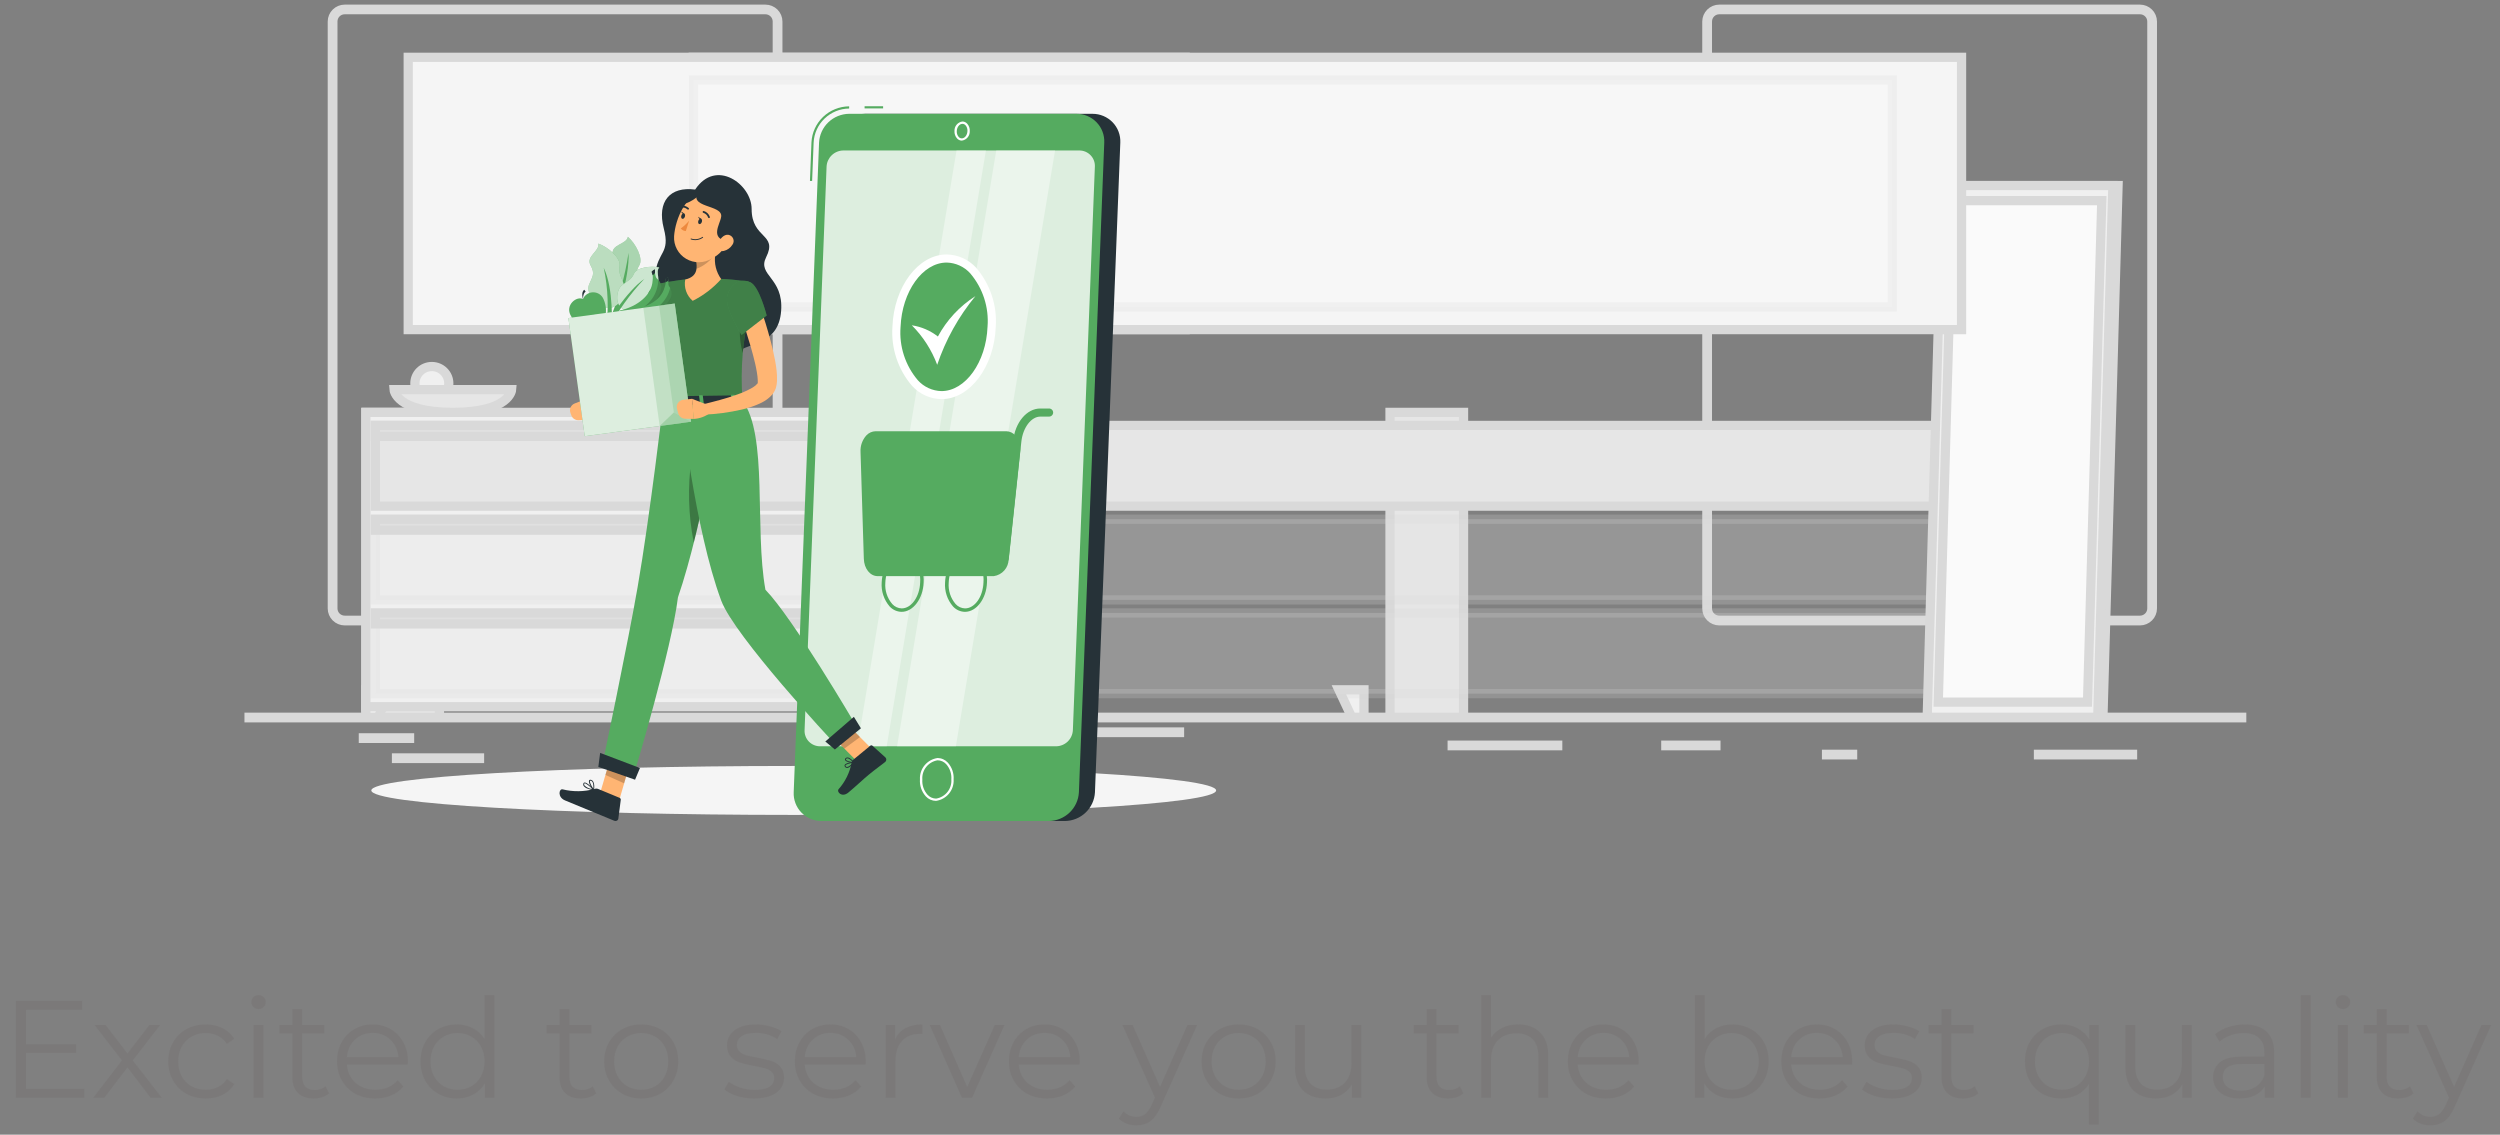 <svg width="271" height="123" viewBox="0 0 271 123" fill="none" xmlns="http://www.w3.org/2000/svg">
<rect x="0" y="0" width="271" height="123" fill="#808080" stroke="none"/>
<path d="M243 77.751H27V77.809H243V77.751Z" fill="#EBEBEB" stroke="#D9D9D9"/>
<path d="M44.397 79.982H39.389V80.041H44.397V79.982Z" fill="#EBEBEB" stroke="#D9D9D9"/>
<path d="M127.861 79.347H107.795V79.406H127.861V79.347Z" fill="#EBEBEB" stroke="#D9D9D9"/>
<path d="M51.981 82.16H42.981V82.219H51.981V82.16Z" fill="#EBEBEB" stroke="#D9D9D9"/>
<path d="M231.169 81.766H220.969V81.825H231.169V81.766Z" fill="#EBEBEB" stroke="#D9D9D9"/>
<path d="M200.823 81.766H197.996V81.825H200.823V81.766Z" fill="#EBEBEB" stroke="#D9D9D9"/>
<path d="M186.005 80.777H180.574V80.836H186.005V80.777Z" fill="#EBEBEB" stroke="#D9D9D9"/>
<path d="M168.856 80.777H157.417V80.836H168.856V80.777Z" fill="#EBEBEB" stroke="#D9D9D9"/>
<path d="M82.969 67.296H37.37C37.013 67.295 36.67 67.154 36.418 66.903C36.165 66.652 36.024 66.312 36.024 65.958V2.327C36.026 1.975 36.169 1.637 36.422 1.389C36.674 1.14 37.014 1.001 37.37 1H82.969C83.146 1 83.322 1.035 83.485 1.102C83.649 1.169 83.797 1.268 83.923 1.392C84.048 1.516 84.147 1.664 84.215 1.826C84.283 1.988 84.317 2.162 84.317 2.338V65.957C84.318 66.132 84.283 66.307 84.215 66.469C84.147 66.632 84.048 66.779 83.923 66.904C83.798 67.028 83.649 67.127 83.486 67.194C83.322 67.261 83.147 67.296 82.969 67.296ZM37.37 1.047C37.028 1.047 36.701 1.182 36.459 1.422C36.218 1.662 36.083 1.987 36.083 2.326V65.957C36.083 66.296 36.218 66.621 36.459 66.861C36.701 67.101 37.028 67.236 37.37 67.236H82.969C83.311 67.236 83.638 67.1 83.88 66.861C84.122 66.621 84.258 66.296 84.258 65.957V2.327C84.258 1.988 84.122 1.663 83.88 1.423C83.638 1.183 83.311 1.048 82.969 1.048L37.37 1.047Z" fill="#EBEBEB" stroke="#D9D9D9"/>
<path d="M231.974 67.296H186.372C186.014 67.295 185.672 67.154 185.419 66.903C185.167 66.652 185.024 66.312 185.024 65.958V2.327C185.027 1.975 185.171 1.637 185.423 1.389C185.675 1.141 186.016 1.001 186.372 1H231.973C232.328 1.001 232.669 1.141 232.92 1.389C233.172 1.638 233.315 1.975 233.317 2.327V65.958C233.317 66.312 233.176 66.651 232.924 66.902C232.673 67.153 232.331 67.295 231.974 67.296ZM186.372 1.047C186.03 1.047 185.703 1.182 185.461 1.422C185.219 1.662 185.083 1.987 185.083 2.326V65.957C185.083 66.296 185.219 66.621 185.461 66.861C185.703 67.1 186.03 67.236 186.372 67.236H231.973C232.315 67.236 232.642 67.1 232.884 66.861C233.126 66.621 233.262 66.296 233.263 65.957V2.327C233.262 1.988 233.126 1.663 232.884 1.423C232.642 1.183 232.315 1.048 231.973 1.048L186.372 1.047Z" fill="#EBEBEB" stroke="#D9D9D9"/>
<path d="M39.662 77.751H47.635L47.635 44.701H39.662L39.662 77.751Z" fill="#E6E6E6" stroke="#D9D9D9"/>
<path d="M40.987 77.751H39.66V74.775H42.378L40.987 77.751Z" fill="#F0F0F0" stroke="#D9D9D9"/>
<path d="M150.677 77.751H158.65V44.701H150.677V77.751Z" fill="#E6E6E6" stroke="#D9D9D9"/>
<path d="M39.663 76.609H93.618V44.701L39.663 44.701L39.663 76.609Z" fill="#F0F0F0" stroke="#D9D9D9"/>
<path d="M40.692 54.866L218.97 54.866V46.115L40.692 46.115V54.866Z" fill="#E6E6E6" stroke="#D9D9D9"/>
<path d="M40.692 47.308L92.588 47.308V46.118L40.692 46.118V47.308Z" fill="#E0E0E0" stroke="#D9D9D9"/>
<path d="M146.529 77.751H147.856V74.775H145.136L146.529 77.751Z" fill="#F0F0F0" stroke="#D9D9D9"/>
<path opacity="0.22" d="M40.692 65.031L218.97 65.031V56.28L40.692 56.28V65.031Z" fill="#E6E6E6" stroke="#D9D9D9"/>
<path d="M40.692 57.473L92.588 57.473V56.283L40.692 56.283V57.473Z" fill="#E0E0E0" stroke="#D9D9D9"/>
<path opacity="0.22" d="M40.692 75.193L218.97 75.193V66.442L40.692 66.442V75.193Z" fill="#E6E6E6" stroke="#D9D9D9"/>
<path d="M40.692 67.635H92.588V66.445H40.692V67.635Z" fill="#E0E0E0" stroke="#D9D9D9"/>
<path d="M209.47 77.751H227.958L229.598 20.11H211.111L209.47 77.751Z" fill="#E6E6E6" stroke="#D9D9D9"/>
<path d="M208.907 77.751H227.394L229.035 20.11H210.548L208.907 77.751Z" fill="#F0F0F0" stroke="#D9D9D9"/>
<path d="M226.285 76.112L227.832 21.75H211.655L210.108 76.112H226.285Z" fill="#FAFAFA" stroke="#D9D9D9"/>
<path d="M75.148 35.73L128.468 35.73V6.211L75.148 6.211V35.73Z" fill="#F0F0F0" stroke="#D9D9D9"/>
<path d="M44.25 35.73L212.634 35.73V6.211L44.25 6.211V35.73Z" fill="#F5F5F5" stroke="#D9D9D9"/>
<path opacity="0.22" d="M205.116 33.273V8.663L75.177 8.663V33.273L205.116 33.273Z" fill="white" stroke="#D9D9D9"/>
<path d="M46.811 43.38C47.826 43.38 48.649 42.563 48.649 41.556C48.649 40.548 47.826 39.731 46.811 39.731C45.796 39.731 44.974 40.548 44.974 41.556C44.974 42.563 45.796 43.38 46.811 43.38Z" fill="#F0F0F0" stroke="#D9D9D9"/>
<path d="M69.282 42.812C69.515 41.831 68.903 40.849 67.916 40.617C66.928 40.386 65.938 40.993 65.705 41.974C65.472 42.954 66.084 43.937 67.071 44.168C68.059 44.4 69.049 43.792 69.282 42.812Z" fill="#E6E6E6" stroke="#D9D9D9"/>
<path d="M74.068 41.55C74.301 40.569 73.69 39.587 72.702 39.355C71.714 39.124 70.724 39.731 70.491 40.712C70.258 41.692 70.87 42.675 71.857 42.906C72.845 43.138 73.835 42.53 74.068 41.55Z" fill="#F0F0F0" stroke="#D9D9D9"/>
<path d="M55.465 42.235C55.465 42.235 55.304 44.701 49.088 44.701C42.872 44.701 42.713 42.235 42.713 42.235H55.465Z" fill="#E6E6E6" stroke="#D9D9D9"/>
<path d="M86.039 88.337C111.327 88.337 131.828 87.149 131.828 85.684C131.828 84.218 111.327 83.03 86.039 83.03C60.751 83.03 40.251 84.218 40.251 85.684C40.251 87.149 60.751 88.337 86.039 88.337Z" fill="#F5F5F5"/>
<path d="M115.432 88.999H90.796C90.388 89.001 89.985 88.921 89.61 88.763C89.235 88.605 88.896 88.374 88.613 88.082C88.331 87.791 88.112 87.445 87.968 87.067C87.824 86.688 87.76 86.285 87.778 85.881L90.526 15.455C90.568 14.621 90.929 13.834 91.535 13.255C92.141 12.676 92.947 12.348 93.788 12.337H118.424C118.831 12.336 119.235 12.416 119.61 12.574C119.985 12.732 120.323 12.963 120.606 13.255C120.888 13.546 121.107 13.892 121.251 14.27C121.395 14.648 121.46 15.051 121.442 15.455L118.693 85.882C118.651 86.716 118.29 87.502 117.684 88.081C117.078 88.66 116.273 88.988 115.432 88.999Z" fill="#263238"/>
<path d="M88.034 19.616H87.798L87.963 15.432C88.012 14.386 88.463 13.399 89.223 12.672C89.982 11.946 90.993 11.536 92.048 11.526V11.764C91.055 11.775 90.103 12.162 89.388 12.846C88.672 13.53 88.247 14.46 88.198 15.444L88.034 19.616Z" fill="#55AB60"/>
<path d="M95.729 11.517H93.721V11.751H95.729V11.517Z" fill="#55AB60"/>
<path d="M113.691 88.999H89.055C88.647 89.001 88.244 88.921 87.869 88.763C87.493 88.605 87.154 88.374 86.872 88.082C86.59 87.791 86.37 87.445 86.227 87.067C86.083 86.688 86.018 86.285 86.037 85.881L88.786 15.454C88.828 14.62 89.189 13.833 89.794 13.254C90.401 12.675 91.206 12.347 92.048 12.336H116.684C117.091 12.335 117.494 12.415 117.869 12.573C118.244 12.731 118.583 12.962 118.865 13.254C119.147 13.545 119.367 13.891 119.511 14.269C119.655 14.647 119.719 15.05 119.702 15.454L116.953 85.881C116.911 86.715 116.55 87.502 115.944 88.081C115.338 88.66 114.532 88.989 113.691 88.999Z" fill="#55AB60"/>
<path opacity="0.8" d="M114.476 80.898H88.904C88.677 80.9 88.451 80.855 88.241 80.767C88.031 80.679 87.841 80.55 87.683 80.387C87.525 80.224 87.402 80.031 87.322 79.819C87.241 79.608 87.205 79.382 87.216 79.156L89.601 18.055C89.624 17.588 89.826 17.148 90.165 16.823C90.504 16.499 90.956 16.316 91.427 16.311H116.995C117.223 16.31 117.449 16.355 117.659 16.443C117.869 16.531 118.058 16.661 118.216 16.824C118.374 16.987 118.497 17.18 118.578 17.392C118.658 17.604 118.694 17.829 118.684 18.055L116.299 79.156C116.276 79.622 116.074 80.062 115.736 80.386C115.397 80.71 114.946 80.893 114.476 80.898Z" fill="white"/>
<path opacity="0.4" d="M103.618 80.898H97.242L107.994 16.311H114.371L103.618 80.898Z" fill="white"/>
<path opacity="0.4" d="M96.12 80.898H92.933L103.687 16.311H106.875L96.12 80.898Z" fill="white"/>
<path d="M107.721 62.011H95.148C94.568 62.011 94.107 61.381 94.081 60.551L93.724 48.964C93.696 48.01 94.249 47.178 94.916 47.178H109.086C109.754 47.178 110.243 48.005 110.141 48.964L108.899 60.551C108.81 61.382 108.299 62.011 107.721 62.011Z" fill="#55AB60"/>
<path d="M107.72 62.454H95.148C94.319 62.454 93.672 61.641 93.639 60.569L93.282 48.982C93.247 48.327 93.474 47.685 93.914 47.196C94.042 47.058 94.196 46.947 94.368 46.87C94.54 46.792 94.725 46.75 94.914 46.746H109.083C109.271 46.75 109.456 46.795 109.626 46.876C109.796 46.956 109.946 47.072 110.067 47.215C110.272 47.466 110.423 47.755 110.511 48.066C110.598 48.377 110.621 48.703 110.577 49.023L109.335 60.61C109.334 61.059 109.17 61.492 108.873 61.831C108.577 62.169 108.167 62.391 107.72 62.454ZM94.916 47.622C94.846 47.627 94.777 47.647 94.714 47.678C94.651 47.71 94.596 47.754 94.55 47.807C94.278 48.125 94.14 48.535 94.165 48.951L94.522 60.538C94.539 61.111 94.822 61.575 95.148 61.575H107.721C108.021 61.575 108.392 61.147 108.46 60.506L109.703 48.918C109.732 48.721 109.722 48.52 109.673 48.327C109.623 48.134 109.536 47.953 109.415 47.793C109.376 47.743 109.327 47.701 109.27 47.671C109.214 47.642 109.151 47.625 109.087 47.622H94.916Z" fill="#55AB60"/>
<path d="M108.899 60.991H108.852C108.795 60.985 108.739 60.967 108.688 60.94C108.637 60.912 108.592 60.875 108.556 60.83C108.519 60.785 108.492 60.733 108.476 60.678C108.46 60.623 108.454 60.565 108.461 60.508L109.828 47.773C110.041 45.783 111.304 44.282 112.766 44.282H113.72C113.778 44.282 113.835 44.293 113.889 44.315C113.943 44.337 113.991 44.369 114.032 44.41C114.073 44.451 114.106 44.499 114.128 44.552C114.15 44.606 114.162 44.663 114.162 44.72C114.162 44.778 114.15 44.835 114.128 44.888C114.106 44.941 114.073 44.989 114.032 45.03C113.991 45.071 113.943 45.103 113.889 45.125C113.835 45.147 113.778 45.159 113.72 45.159H112.776C111.783 45.159 110.886 46.349 110.716 47.866L109.351 60.602C109.339 60.711 109.286 60.812 109.202 60.884C109.118 60.956 109.01 60.995 108.899 60.991Z" fill="#55AB60"/>
<path d="M97.734 66.324C97.488 66.319 97.247 66.265 97.023 66.164C96.8 66.063 96.6 65.918 96.435 65.738C95.816 65.016 95.507 64.081 95.575 63.136C95.644 61.385 96.713 59.961 97.963 59.961C98.208 59.965 98.45 60.019 98.674 60.12C98.897 60.221 99.097 60.366 99.262 60.547C99.881 61.269 100.19 62.204 100.121 63.15C100.052 64.9 98.983 66.324 97.734 66.324ZM97.97 60.344C96.925 60.344 96.026 61.603 95.971 63.157C95.935 63.575 95.984 63.995 96.113 64.394C96.242 64.793 96.45 65.162 96.725 65.481C96.853 65.624 97.011 65.74 97.187 65.82C97.362 65.901 97.553 65.945 97.747 65.95C98.79 65.95 99.69 64.691 99.745 63.137C99.781 62.719 99.733 62.299 99.603 61.9C99.474 61.501 99.266 61.132 98.992 60.813C98.862 60.669 98.703 60.552 98.525 60.472C98.347 60.391 98.155 60.347 97.96 60.344H97.97Z" fill="#55AB60"/>
<path d="M104.603 66.324C104.358 66.32 104.116 66.266 103.892 66.165C103.669 66.064 103.468 65.918 103.304 65.738C102.683 65.017 102.374 64.082 102.445 63.136C102.51 61.385 103.583 59.961 104.832 59.961C105.077 59.965 105.32 60.019 105.543 60.12C105.767 60.221 105.967 60.366 106.131 60.547C106.752 61.268 107.061 62.203 106.99 63.15C106.924 64.9 105.852 66.324 104.603 66.324ZM104.839 60.344C103.793 60.344 102.895 61.603 102.84 63.157C102.805 63.575 102.853 63.995 102.982 64.394C103.11 64.792 103.317 65.162 103.591 65.481C103.72 65.624 103.877 65.74 104.053 65.82C104.229 65.901 104.419 65.945 104.613 65.95C105.659 65.95 106.557 64.691 106.612 63.137C106.647 62.719 106.599 62.299 106.47 61.901C106.341 61.502 106.134 61.132 105.861 60.813C105.731 60.669 105.573 60.553 105.396 60.472C105.219 60.391 105.027 60.348 104.832 60.344H104.839Z" fill="#55AB60"/>
<path d="M107.474 35.788C107.771 31.705 105.715 28.23 102.881 28.027C100.046 27.823 97.507 30.968 97.21 35.051C96.912 39.134 98.968 42.609 101.802 42.812C104.637 43.016 107.176 39.871 107.474 35.788Z" fill="#55AB60"/>
<path d="M102.063 43.266C101.459 43.257 100.863 43.124 100.313 42.876C99.762 42.628 99.27 42.27 98.865 41.825C97.339 40.044 96.576 37.741 96.74 35.408C96.904 31.092 99.537 27.584 102.615 27.584C103.219 27.593 103.815 27.725 104.365 27.973C104.916 28.22 105.408 28.578 105.813 29.023C107.34 30.804 108.103 33.108 107.939 35.441C107.773 39.754 105.138 43.266 102.063 43.266ZM102.617 28.462C100.019 28.462 97.772 31.594 97.621 35.444C97.457 37.54 98.131 39.616 99.498 41.222C99.82 41.581 100.213 41.87 100.653 42.071C101.092 42.273 101.569 42.383 102.053 42.395C104.651 42.395 106.899 39.263 107.049 35.413C107.215 33.319 106.543 31.244 105.179 29.637C104.856 29.277 104.462 28.987 104.021 28.785C103.58 28.583 103.103 28.473 102.617 28.461V28.462Z" fill="white"/>
<path d="M98.839 35.261C100.054 36.477 100.993 37.939 101.592 39.546C102.507 36.836 103.911 34.313 105.734 32.101C104.024 33.191 102.624 34.698 101.668 36.478C100.847 35.835 99.872 35.415 98.839 35.261Z" fill="white"/>
<path d="M101.463 86.817C101.255 86.815 101.049 86.77 100.859 86.686C100.669 86.602 100.498 86.479 100.358 86.326C100.134 86.078 99.963 85.787 99.853 85.471C99.744 85.155 99.7 84.821 99.723 84.488C99.691 83.934 99.871 83.388 100.225 82.959C100.579 82.529 101.082 82.247 101.635 82.168C101.844 82.171 102.05 82.216 102.24 82.302C102.43 82.387 102.601 82.51 102.741 82.664C102.963 82.912 103.134 83.201 103.242 83.515C103.351 83.829 103.395 84.161 103.373 84.492C103.406 85.047 103.228 85.593 102.875 86.024C102.521 86.454 102.017 86.737 101.463 86.817ZM101.635 82.416C101.147 82.495 100.707 82.753 100.401 83.138C100.095 83.524 99.945 84.01 99.982 84.499C99.961 84.798 99.999 85.099 100.096 85.383C100.193 85.667 100.347 85.929 100.547 86.154C100.664 86.282 100.807 86.386 100.966 86.457C101.125 86.528 101.298 86.566 101.472 86.569C101.961 86.49 102.401 86.232 102.707 85.846C103.013 85.46 103.162 84.975 103.125 84.485C103.147 84.186 103.109 83.885 103.012 83.6C102.915 83.315 102.761 83.053 102.561 82.828C102.443 82.7 102.3 82.597 102.141 82.526C101.982 82.456 101.81 82.419 101.635 82.417V82.416Z" fill="white"/>
<path d="M104.256 15.245C104.16 15.242 104.065 15.22 103.977 15.18C103.89 15.14 103.811 15.082 103.747 15.011C103.648 14.901 103.572 14.772 103.524 14.632C103.475 14.493 103.456 14.345 103.466 14.197C103.454 13.95 103.537 13.707 103.696 13.517C103.856 13.327 104.081 13.202 104.328 13.169C104.425 13.171 104.52 13.193 104.608 13.233C104.695 13.274 104.774 13.331 104.838 13.403C104.938 13.513 105.014 13.641 105.063 13.781C105.112 13.921 105.132 14.069 105.122 14.216C105.133 14.464 105.051 14.707 104.891 14.898C104.73 15.088 104.504 15.212 104.256 15.245ZM104.327 13.426C104.007 13.426 103.728 13.78 103.714 14.219C103.699 14.449 103.775 14.676 103.927 14.85C103.968 14.896 104.019 14.934 104.076 14.959C104.133 14.985 104.195 14.999 104.257 15C104.578 15 104.857 14.646 104.871 14.206C104.887 13.976 104.811 13.748 104.658 13.573C104.616 13.528 104.565 13.491 104.508 13.465C104.451 13.44 104.39 13.427 104.327 13.426Z" fill="white"/>
<path d="M75.354 20.549C72.65 20.19 71.188 21.817 71.956 24.769C72.681 27.547 71.279 27.179 71.012 29.811C70.745 32.444 72.931 32.552 73.643 34.702C74.355 36.852 78.281 39.294 79.816 38.193C81.351 37.092 84.398 37.345 84.675 33.706C84.953 30.067 82.054 29.871 83.049 27.883C84.348 25.304 81.476 25.933 81.476 22.646C81.485 20 77.618 17.131 75.354 20.549Z" fill="#263238"/>
<path d="M71.951 34.556C71.892 35.679 71.788 36.764 71.624 37.868C71.479 39.01 71.227 40.136 70.87 41.23C70.76 41.55 70.619 41.859 70.45 42.152C70.334 42.351 70.192 42.534 70.027 42.696L69.944 42.771L69.899 42.806L69.873 42.827L69.773 42.895L69.573 43.031C69.074 43.349 68.548 43.625 68.002 43.856C66.968 44.307 65.893 44.66 64.792 44.911L64.413 43.872C65.345 43.358 66.302 42.834 67.176 42.285C67.603 42.026 68.013 41.741 68.404 41.432L68.532 41.322L68.598 41.268V41.256C68.598 41.256 68.624 41.212 68.657 41.144C68.741 40.958 68.811 40.766 68.867 40.57C69.001 40.093 69.106 39.608 69.183 39.118C69.273 38.612 69.346 38.094 69.408 37.571C69.529 36.53 69.633 35.461 69.708 34.422L71.951 34.556Z" fill="#FFB573"/>
<path d="M65.117 43.896L63.313 43.342L63.651 45.509C64.303 45.428 64.914 45.149 65.4 44.709L65.117 43.896Z" fill="#FFB573"/>
<path d="M61.831 44.737L61.931 45.021C61.988 45.182 62.096 45.32 62.238 45.416C62.381 45.511 62.551 45.558 62.722 45.55L63.644 45.508L63.306 43.341L62.293 43.738C62.101 43.813 61.946 43.959 61.859 44.145C61.773 44.332 61.763 44.544 61.831 44.737Z" fill="#FFB573"/>
<path d="M74.088 32.463C73.988 33.486 73.783 34.496 73.476 35.478C73.268 36.2 73.093 36.748 73.093 36.748L72.68 36.649L69.267 35.791C69.213 34.052 69.281 32.139 71.024 30.995C72.119 30.273 74.074 31.258 74.088 32.463Z" fill="#55AB60"/>
<g opacity="0.5">
<path opacity="0.5" d="M74.088 32.464C73.988 33.487 73.783 34.498 73.476 35.479C73.268 36.201 73.093 36.75 73.093 36.75L72.68 36.65L69.267 35.792C69.213 34.053 69.281 32.14 71.024 30.996C72.119 30.274 74.074 31.259 74.088 32.464Z" fill="black"/>
</g>
<path opacity="0.3" d="M74.078 32.58C73.856 32.346 73.351 32.306 72.251 32.653C70.673 33.149 70.231 34.863 70.21 36.026L72.675 36.645L72.888 36.698L73.088 36.748C73.088 36.748 73.175 36.474 73.298 36.053C73.348 35.882 73.409 35.685 73.468 35.474C73.762 34.53 73.966 33.562 74.078 32.58Z" fill="black"/>
<path d="M67.079 86.897L64.996 86.173L66.304 81.695L68.385 82.422L67.079 86.897Z" fill="#FFB573"/>
<path d="M94.903 81.591L93.21 82.843L89.741 79.349L91.434 78.095L94.903 81.591Z" fill="#FFB573"/>
<path d="M92.516 82.335L94.345 80.832C94.376 80.805 94.415 80.79 94.456 80.79C94.497 80.79 94.537 80.805 94.567 80.832L95.972 82.098C96.007 82.13 96.034 82.17 96.052 82.214C96.07 82.258 96.078 82.306 96.076 82.353C96.074 82.401 96.062 82.447 96.04 82.49C96.019 82.532 95.988 82.57 95.951 82.6C95.305 83.112 94.964 83.329 94.162 83.988C93.662 84.394 92.632 85.364 91.946 85.925C91.26 86.485 90.666 85.845 90.902 85.55C91.632 84.731 92.122 83.728 92.319 82.652C92.345 82.527 92.414 82.414 92.516 82.335Z" fill="#263238"/>
<path d="M64.854 85.528L67.168 86.487C67.209 86.505 67.243 86.536 67.266 86.575C67.288 86.613 67.297 86.658 67.291 86.702L67.03 88.728C67.024 88.776 67.007 88.822 66.98 88.862C66.953 88.902 66.917 88.936 66.874 88.959C66.832 88.983 66.785 88.997 66.736 89C66.688 89.002 66.639 88.993 66.595 88.974C65.775 88.644 65.391 88.478 64.375 88.057L61.255 86.768C60.41 86.417 60.592 85.495 60.975 85.562C62.123 85.849 63.326 85.833 64.465 85.516C64.591 85.469 64.731 85.474 64.854 85.528Z" fill="#263238"/>
<path opacity="0.2" d="M66.301 81.697L65.627 84.003L67.654 84.913L68.383 82.421L66.301 81.697Z" fill="black"/>
<path opacity="0.2" d="M91.437 78.099L89.741 79.349L91.528 81.149L93.227 79.895L91.437 78.099Z" fill="black"/>
<path d="M80.489 43.411L71.91 43.533C71.134 39.825 70.649 36.063 70.458 32.281C70.457 31.904 70.588 31.538 70.829 31.246C71.07 30.954 71.405 30.755 71.778 30.682C72.303 30.582 72.959 30.463 73.608 30.374C73.833 30.343 74.058 30.316 74.281 30.292C75.577 30.18 76.88 30.161 78.179 30.235C78.373 30.235 78.564 30.252 78.755 30.263C79.625 30.32 80.441 30.43 81.016 30.519C81.121 30.536 81.223 30.574 81.313 30.631C81.403 30.687 81.481 30.762 81.541 30.85C81.602 30.938 81.644 31.037 81.664 31.141C81.684 31.245 81.683 31.352 81.66 31.456C81.409 32.629 81.205 33.658 81.039 34.579C80.777 36.044 80.611 37.228 80.514 38.266C80.368 39.978 80.359 41.698 80.489 43.411Z" fill="#55AB60"/>
<g opacity="0.5">
<path opacity="0.5" d="M80.489 43.411L71.91 43.533C71.134 39.825 70.649 36.063 70.458 32.281C70.457 31.904 70.588 31.538 70.829 31.246C71.07 30.954 71.405 30.755 71.778 30.682C72.303 30.582 72.959 30.463 73.608 30.374C73.833 30.343 74.058 30.316 74.281 30.292C75.577 30.18 76.88 30.161 78.179 30.235C78.373 30.235 78.564 30.252 78.755 30.263C79.625 30.32 80.441 30.43 81.016 30.519C81.121 30.536 81.223 30.574 81.313 30.631C81.403 30.687 81.481 30.762 81.541 30.85C81.602 30.938 81.644 31.037 81.664 31.141C81.684 31.245 81.683 31.352 81.66 31.456C81.409 32.629 81.205 33.658 81.039 34.579C80.777 36.044 80.611 37.228 80.514 38.266C80.368 39.978 80.359 41.698 80.489 43.411Z" fill="black"/>
</g>
<path opacity="0.3" d="M80.509 38.274C80.075 36.695 80.094 35.026 80.566 33.457L81.039 34.587C80.772 36.052 80.606 37.236 80.509 38.274Z" fill="black"/>
<path d="M77.534 27.605C77.392 28.535 77.623 29.483 78.176 30.247C77.308 31.224 76.259 32.026 75.087 32.612C74.761 32.331 74.514 31.97 74.373 31.564C74.231 31.159 74.199 30.724 74.28 30.303C75.673 29.951 75.697 29.03 75.288 27.501L76.393 27.056C76.495 26.967 76.621 26.91 76.755 26.892C76.889 26.874 77.025 26.896 77.147 26.955C77.269 27.013 77.37 27.106 77.439 27.222C77.508 27.337 77.541 27.47 77.534 27.604V27.605Z" fill="#FFB573"/>
<path opacity="0.2" d="M76.395 27.055C76.49 26.972 76.606 26.918 76.731 26.896C76.855 26.875 76.983 26.888 77.1 26.935C77.218 26.981 77.32 27.058 77.396 27.158C77.472 27.258 77.519 27.377 77.531 27.502C77.044 28.248 76.331 28.823 75.496 29.143C75.53 28.583 75.46 28.022 75.288 27.488L76.395 27.055Z" fill="black"/>
<path d="M79.529 24.532C78.782 26.477 78.506 27.315 77.167 28.02C76.751 28.28 76.27 28.421 75.779 28.427C75.287 28.434 74.803 28.306 74.38 28.057C73.956 27.809 73.61 27.449 73.379 27.018C73.148 26.587 73.041 26.102 73.07 25.614C73.202 23.699 74.402 20.842 76.613 20.654C77.098 20.612 77.587 20.693 78.032 20.89C78.477 21.088 78.864 21.395 79.156 21.782C79.448 22.17 79.635 22.625 79.7 23.105C79.765 23.585 79.705 24.073 79.527 24.523L79.529 24.532Z" fill="#FFB573"/>
<path d="M75.778 20.651C74.386 22.599 78.376 22.121 78.176 23.494C78.06 24.329 76.861 25.883 78.967 26.173C81.074 26.462 81.596 23.05 80.512 21.768C79.429 20.487 77.141 19.654 75.778 20.651Z" fill="#263238"/>
<path d="M76.218 20.592C75.93 21.295 74.397 22.259 73.838 22.08C74.035 21.621 74.368 21.233 74.794 20.967C75.219 20.701 75.716 20.57 76.218 20.592Z" fill="#263238"/>
<path d="M79.402 26.517C79.191 26.86 78.852 27.107 78.458 27.203C77.933 27.326 77.695 26.856 77.858 26.376C78.004 25.948 78.458 25.363 78.971 25.455C79.083 25.476 79.189 25.526 79.277 25.598C79.365 25.67 79.434 25.764 79.477 25.869C79.52 25.975 79.536 26.09 79.523 26.203C79.51 26.316 79.468 26.424 79.402 26.517Z" fill="#FFB573"/>
<path d="M71.908 43.533C71.908 43.533 70.456 55.933 69.117 63.647C68.069 69.693 65.419 82.281 65.419 82.281L68.858 83.49C68.858 83.49 72.797 70.362 73.487 64.764C76.264 56.687 78.26 43.464 78.26 43.464L71.908 43.533Z" fill="#55AB60"/>
<path d="M64.859 83.132L68.84 84.521L69.372 83.252L65.055 81.614L64.859 83.132Z" fill="#263238"/>
<path opacity="0.3" d="M76.256 47.216L74.971 49.661C74.525 52.707 74.605 55.806 75.207 58.825C76.277 54.552 77.132 50.055 77.663 47.039L76.256 47.216Z" fill="black"/>
<path d="M73.772 43.533C73.772 43.533 75.308 57.406 78.178 65.1C79.617 68.968 90.293 80.417 90.293 80.417L92.701 78.504C92.701 78.504 85.931 66.95 82.972 63.93C81.765 57.218 83.282 47.165 80.474 43.406L73.772 43.533Z" fill="#55AB60"/>
<path d="M90.499 81.248L93.323 78.948L92.561 77.705L89.463 80.377L90.499 81.248Z" fill="#263238"/>
<path d="M80.62 42.912L81.019 43.667C81.05 43.725 80.982 43.789 80.883 43.789L71.883 43.918C71.805 43.918 71.741 43.88 71.734 43.833L71.647 43.072C71.647 43.02 71.708 42.972 71.791 42.972L80.485 42.848C80.511 42.847 80.537 42.852 80.56 42.863C80.584 42.874 80.604 42.891 80.62 42.912Z" fill="#263238"/>
<path d="M79.457 43.892H79.692C79.737 43.892 79.772 43.866 79.77 43.838L79.645 42.846C79.645 42.816 79.603 42.795 79.555 42.795H79.32C79.275 42.795 79.24 42.821 79.243 42.848L79.367 43.84C79.37 43.868 79.412 43.892 79.457 43.892Z" fill="#55AB60"/>
<path d="M72.525 43.989H72.761C72.808 43.989 72.841 43.963 72.84 43.935L72.716 42.944C72.716 42.913 72.671 42.89 72.624 42.892H72.388C72.341 42.892 72.305 42.918 72.311 42.946L72.433 43.938C72.438 43.965 72.481 43.989 72.525 43.989Z" fill="#55AB60"/>
<path d="M75.992 43.933H76.228C76.275 43.933 76.311 43.908 76.306 43.88L76.183 42.888C76.183 42.857 76.138 42.834 76.093 42.836H75.857C75.81 42.836 75.777 42.862 75.779 42.89L75.902 43.882C75.898 43.918 75.945 43.933 75.992 43.933Z" fill="#55AB60"/>
<path d="M76.082 24.056C76.031 24.218 75.904 24.321 75.797 24.29C75.691 24.259 75.647 24.101 75.698 23.939C75.749 23.777 75.877 23.672 75.984 23.705C76.09 23.737 76.133 23.894 76.082 24.056Z" fill="#263238"/>
<path d="M74.244 23.485C74.192 23.646 74.064 23.749 73.958 23.719C73.852 23.688 73.807 23.529 73.858 23.367C73.909 23.206 74.035 23.103 74.142 23.133C74.249 23.164 74.294 23.323 74.244 23.485Z" fill="#263238"/>
<path d="M74.189 23.155L73.835 22.921C73.835 22.921 73.938 23.287 74.189 23.155Z" fill="#263238"/>
<path d="M74.703 23.911C74.442 24.235 74.138 24.521 73.798 24.762C73.862 24.847 73.945 24.916 74.039 24.966C74.133 25.016 74.237 25.045 74.344 25.051L74.703 23.911Z" fill="#ED893E"/>
<path d="M74.881 25.945C74.873 25.939 74.867 25.93 74.864 25.921C74.86 25.911 74.861 25.901 74.864 25.891C74.868 25.879 74.877 25.868 74.889 25.862C74.901 25.856 74.915 25.855 74.928 25.858C75.129 25.926 75.343 25.946 75.553 25.916C75.763 25.885 75.963 25.806 76.136 25.685C76.146 25.677 76.16 25.672 76.173 25.674C76.186 25.675 76.199 25.682 76.207 25.692C76.216 25.702 76.22 25.715 76.218 25.729C76.217 25.742 76.21 25.754 76.2 25.762C76.014 25.895 75.8 25.982 75.574 26.015C75.347 26.049 75.117 26.028 74.9 25.955L74.881 25.945Z" fill="#263238"/>
<path d="M76.788 23.62C76.774 23.608 76.764 23.593 76.757 23.577C76.718 23.459 76.652 23.351 76.563 23.263C76.475 23.175 76.366 23.109 76.247 23.071C76.234 23.068 76.221 23.063 76.21 23.055C76.199 23.047 76.19 23.037 76.183 23.026C76.168 23.003 76.163 22.976 76.169 22.95C76.175 22.923 76.192 22.9 76.215 22.886C76.238 22.872 76.266 22.867 76.292 22.873C76.444 22.919 76.583 23 76.697 23.11C76.811 23.221 76.896 23.356 76.947 23.506C76.952 23.518 76.954 23.531 76.954 23.544C76.953 23.557 76.95 23.57 76.945 23.582C76.939 23.594 76.931 23.605 76.922 23.614C76.912 23.623 76.9 23.63 76.888 23.634C76.871 23.64 76.854 23.642 76.836 23.64C76.819 23.637 76.802 23.63 76.788 23.62Z" fill="#263238"/>
<path d="M73.697 22.437V22.42C73.692 22.394 73.698 22.368 73.713 22.346C73.728 22.325 73.751 22.31 73.777 22.305C73.933 22.274 74.094 22.28 74.247 22.323C74.4 22.367 74.54 22.446 74.656 22.554C74.665 22.563 74.673 22.574 74.678 22.586C74.683 22.598 74.686 22.611 74.686 22.625C74.686 22.638 74.683 22.651 74.678 22.663C74.673 22.675 74.665 22.686 74.656 22.695C74.647 22.704 74.635 22.712 74.623 22.717C74.611 22.722 74.598 22.724 74.585 22.724C74.572 22.724 74.559 22.722 74.546 22.717C74.534 22.712 74.523 22.704 74.514 22.695C74.42 22.609 74.306 22.547 74.183 22.514C74.059 22.481 73.93 22.478 73.805 22.505C73.781 22.509 73.758 22.503 73.738 22.491C73.718 22.479 73.703 22.459 73.696 22.437H73.697Z" fill="#263238"/>
<path d="M65.548 31.695C65.309 31.366 65.176 30.973 65.166 30.567C65.156 30.161 65.271 29.762 65.495 29.422C66.094 28.803 66.557 28.628 66.409 27.546C66.261 26.463 67.923 26.495 68.062 25.67C68.89 26.373 69.769 28.014 69.299 28.767C68.828 29.52 69.082 30.084 68.98 30.996C68.878 31.908 66.871 33.819 65.548 31.695Z" fill="#55AB60"/>
<path opacity="0.5" d="M65.548 31.695C65.309 31.366 65.176 30.973 65.166 30.567C65.156 30.161 65.271 29.762 65.495 29.422C66.094 28.803 66.557 28.628 66.409 27.546C66.261 26.463 67.923 26.495 68.062 25.67C68.89 26.373 69.769 28.014 69.299 28.767C68.828 29.52 69.082 30.084 68.98 30.996C68.878 31.908 66.871 33.819 65.548 31.695Z" fill="white"/>
<path d="M68.131 27.409C67.75 30.03 67.01 32.587 65.932 35.009C66.19 34.988 66.432 34.876 66.615 34.694C66.615 34.694 68.29 30.168 68.131 27.409Z" fill="#55AB60"/>
<path d="M64.753 32.927C64.221 32.531 63.537 31.626 63.861 30.831C64.184 30.037 64.555 29.703 64.014 28.748C63.474 27.793 65.035 27.215 64.858 26.404C65.894 26.765 67.318 27.967 67.156 28.831C66.994 29.694 67.442 30.136 67.685 31.02C67.928 31.904 66.772 34.418 64.753 32.927Z" fill="#55AB60"/>
<path opacity="0.6" d="M64.753 32.927C64.221 32.531 63.537 31.626 63.861 30.831C64.184 30.037 64.555 29.703 64.014 28.748C63.474 27.793 65.035 27.215 64.858 26.404C65.894 26.765 67.318 27.967 67.156 28.831C66.994 29.694 67.442 30.136 67.685 31.02C67.928 31.904 66.772 34.418 64.753 32.927Z" fill="white"/>
<path d="M68.549 33.682C69.106 33.643 70.011 33.307 70.147 32.591C70.284 31.875 70.171 31.475 70.993 31.042C71.814 30.608 70.969 29.492 71.466 28.995C70.566 28.784 69 28.995 68.716 29.685C68.433 30.374 67.917 30.478 67.337 31.002C66.758 31.526 66.427 33.832 68.549 33.682Z" fill="#55AB60"/>
<path opacity="0.7" d="M68.549 33.682C69.106 33.643 70.011 33.307 70.147 32.591C70.284 31.875 70.171 31.475 70.993 31.042C71.814 30.608 70.969 29.492 71.466 28.995C70.566 28.784 69 28.995 68.716 29.685C68.433 30.374 67.917 30.478 67.337 31.002C66.758 31.526 66.427 33.832 68.549 33.682Z" fill="white"/>
<path d="M65.442 29.021C65.924 31.268 66.004 33.582 65.678 35.857C65.931 35.806 66.156 35.665 66.309 35.46C66.309 35.46 66.557 31.325 65.442 29.021Z" fill="#55AB60"/>
<path d="M69.857 30.219C68.289 31.876 66.957 33.738 65.898 35.754C65.775 35.57 65.72 35.349 65.744 35.13C65.744 35.13 67.906 31.588 69.857 30.219Z" fill="#55AB60"/>
<path d="M63.189 32.418C62.52 32.055 61.2 33.07 61.89 34.25C62.579 35.429 64.015 35.975 64.677 35.341C65.588 35.179 65.985 33.716 65.437 32.464C65.352 32.239 65.201 32.045 65.003 31.906C64.805 31.767 64.571 31.691 64.329 31.686C64.087 31.681 63.849 31.748 63.645 31.879C63.442 32.009 63.283 32.197 63.189 32.418Z" fill="#55AB60"/>
<path d="M63.188 32.415C63.188 32.415 62.952 31.653 63.342 31.409C63.395 31.475 63.443 31.544 63.488 31.615C63.488 31.615 63.223 31.691 63.188 32.415Z" fill="#263238"/>
<path d="M70.742 30.43C70.662 32.041 68.994 33.265 67.183 33.658C67.072 33.772 66.991 33.911 66.948 34.064C66.933 34.099 66.931 34.137 66.942 34.173C66.952 34.209 66.974 34.241 67.005 34.263C67.142 34.375 67.304 34.456 67.477 34.497C68.434 34.52 69.367 34.199 70.103 33.592C71.048 32.875 71.91 31.454 71.638 30.796C71.367 30.137 71.152 30.357 71.048 29.858C70.99 29.655 70.966 29.445 70.975 29.234C70.975 29.234 70.739 29.344 70.675 29.487C70.764 29.793 70.787 30.115 70.742 30.43Z" fill="#55AB60"/>
<path opacity="0.2" d="M71.651 30.805C71.589 30.628 71.486 30.468 71.351 30.336C71.342 31.096 71.094 31.833 70.643 32.446C70.212 33.011 69.652 33.466 69.009 33.773C68.366 34.079 67.659 34.23 66.945 34.211C66.957 34.234 66.974 34.253 66.995 34.267C67.133 34.38 67.294 34.46 67.468 34.502C68.425 34.525 69.358 34.203 70.094 33.597C71.04 32.887 71.908 31.466 71.651 30.805Z" fill="black"/>
<path d="M70.747 29.82C70.712 29.7 70.671 29.581 70.624 29.464C70.721 29.34 70.852 29.246 71.002 29.195V29.581C71.002 29.581 70.872 29.804 70.747 29.82Z" fill="#263238"/>
<path d="M67.004 33.904C66.968 33.944 66.935 33.985 66.904 34.029C66.887 34.075 66.886 34.126 66.901 34.173C66.915 34.22 66.944 34.261 66.984 34.291C66.998 34.307 67.016 34.319 67.035 34.327C67.055 34.336 67.075 34.34 67.097 34.341C67.05 34.269 67.016 34.19 66.997 34.107C66.995 34.039 66.997 33.972 67.004 33.904Z" fill="#263238"/>
<path d="M72.041 31.154C71.623 32.71 69.737 33.561 67.88 33.57C67.744 33.656 67.633 33.774 67.556 33.914C67.532 33.944 67.519 33.982 67.519 34.02C67.519 34.059 67.532 34.096 67.556 34.126C67.668 34.27 67.813 34.386 67.979 34.463C68.909 34.687 69.889 34.567 70.737 34.126C71.802 33.615 72.952 32.408 72.826 31.709C72.701 31.011 72.442 31.18 72.447 30.672C72.431 30.463 72.451 30.252 72.506 30.049C72.376 30.076 72.258 30.14 72.163 30.231C72.196 30.544 72.154 30.86 72.041 31.154Z" fill="#55AB60"/>
<path opacity="0.2" d="M72.84 31.712C72.817 31.525 72.752 31.346 72.649 31.188C72.481 31.927 72.085 32.596 71.517 33.103C70.979 33.567 70.336 33.896 69.643 34.063C68.95 34.231 68.226 34.231 67.533 34.064C67.54 34.089 67.552 34.111 67.568 34.13C67.681 34.273 67.826 34.389 67.991 34.467C68.921 34.689 69.901 34.568 70.749 34.127C71.814 33.619 72.965 32.412 72.84 31.712Z" fill="black"/>
<path d="M72.173 30.57C72.173 30.57 72.152 30.296 72.128 30.198C72.249 30.097 72.396 30.032 72.553 30.012L72.468 30.389C72.468 30.389 72.298 30.57 72.173 30.57Z" fill="#263238"/>
<path d="M67.653 33.778C67.653 33.778 67.57 33.838 67.528 33.877C67.503 33.919 67.492 33.968 67.496 34.017C67.5 34.065 67.52 34.111 67.552 34.149C67.609 34.219 67.652 34.221 67.652 34.221C67.621 34.142 67.605 34.058 67.602 33.973C67.618 33.897 67.653 33.778 67.653 33.778Z" fill="#263238"/>
<path d="M73.138 32.904L61.611 34.474L63.384 47.282L74.911 45.712L73.138 32.904Z" fill="#55AB60"/>
<path opacity="0.8" d="M73.138 32.904L61.611 34.474L63.384 47.282L74.911 45.712L73.138 32.904Z" fill="white"/>
<path opacity="0.2" d="M73.137 32.903L69.735 33.367L71.507 46.175L74.909 45.711L73.137 32.903Z" fill="#55AB60"/>
<path opacity="0.2" d="M74.916 45.71L73.044 44.711L71.445 33.136L73.144 32.904L74.916 45.71Z" fill="#55AB60"/>
<path opacity="0.3" d="M73.04 44.711L71.51 46.174L74.912 45.71L73.04 44.711Z" fill="#55AB60"/>
<path d="M76.771 43.915L75.014 43.23L75.187 45.413C75.844 45.38 76.475 45.146 76.994 44.744L76.771 43.915Z" fill="#FFB573"/>
<path d="M82.314 33.026C82.787 34.338 83.192 35.642 83.542 36.994C83.717 37.666 83.882 38.344 84.015 39.047C84.079 39.396 84.136 39.75 84.178 40.12C84.225 40.509 84.242 40.901 84.228 41.293C84.22 41.547 84.18 41.799 84.11 42.043C84.014 42.343 83.852 42.619 83.637 42.851C83.323 43.185 82.951 43.458 82.538 43.658C81.861 43.985 81.147 44.232 80.412 44.396C79.038 44.712 77.636 44.898 76.225 44.951L76.088 43.854C76.731 43.702 77.388 43.533 78.03 43.358C78.673 43.184 79.308 42.983 79.92 42.763C80.503 42.565 81.066 42.309 81.599 42.001C81.793 41.889 81.966 41.745 82.111 41.575C82.149 41.516 82.149 41.499 82.142 41.499C82.148 41.413 82.148 41.327 82.142 41.241C82.132 40.958 82.102 40.676 82.052 40.397C82.005 40.093 81.941 39.78 81.87 39.46C81.722 38.834 81.559 38.196 81.371 37.558C81.002 36.292 80.589 35.005 80.172 33.756L82.314 33.026Z" fill="#FFB573"/>
<path d="M73.385 44.307L73.522 44.813C73.566 44.974 73.661 45.117 73.793 45.22C73.925 45.324 74.087 45.382 74.255 45.386L75.199 45.412L75.027 43.229L74.064 43.339C73.951 43.35 73.843 43.386 73.745 43.443C73.648 43.5 73.564 43.577 73.5 43.669C73.435 43.761 73.392 43.867 73.372 43.977C73.353 44.088 73.357 44.201 73.386 44.309L73.385 44.307Z" fill="#FFB573"/>
<path d="M81.312 30.582C82.3 30.979 83.111 34.202 83.111 34.202L80.384 36.312C80.384 36.312 78.452 33.309 78.847 32.006C79.178 30.906 80.056 30.078 81.312 30.582Z" fill="#55AB60"/>
<g opacity="0.5">
<path opacity="0.5" d="M81.312 30.582C82.3 30.979 83.111 34.202 83.111 34.202L80.384 36.312C80.384 36.312 78.452 33.309 78.847 32.006C79.178 30.906 80.056 30.078 81.312 30.582Z" fill="black"/>
</g>
<path d="M91.847 83.244H91.812C91.763 83.241 91.715 83.226 91.674 83.199C91.632 83.172 91.599 83.135 91.576 83.091C91.559 83.067 91.548 83.038 91.546 83.008C91.543 82.977 91.549 82.947 91.562 82.92C91.682 82.686 92.441 82.592 92.526 82.583C92.536 82.581 92.547 82.583 92.556 82.587C92.565 82.592 92.572 82.599 92.576 82.608C92.582 82.616 92.584 82.626 92.584 82.635C92.584 82.645 92.582 82.654 92.576 82.662C92.414 82.876 92.107 83.225 91.847 83.244ZM92.421 82.698C92.121 82.742 91.712 82.839 91.655 82.965C91.648 82.976 91.644 82.989 91.644 83.002C91.644 83.016 91.648 83.029 91.655 83.04C91.67 83.069 91.692 83.093 91.719 83.111C91.746 83.128 91.777 83.138 91.809 83.139C91.956 83.146 92.192 82.982 92.428 82.694L92.421 82.698Z" fill="#263238"/>
<path d="M92.49 82.689C92.231 82.706 91.722 82.599 91.612 82.403C91.594 82.368 91.588 82.328 91.596 82.289C91.604 82.25 91.625 82.215 91.656 82.19C91.682 82.162 91.714 82.14 91.749 82.126C91.785 82.112 91.823 82.105 91.862 82.107C92.168 82.107 92.561 82.576 92.57 82.603C92.575 82.61 92.578 82.618 92.578 82.627C92.578 82.635 92.575 82.643 92.57 82.65C92.568 82.659 92.563 82.666 92.557 82.672C92.55 82.678 92.541 82.682 92.532 82.683L92.49 82.689ZM91.838 82.206C91.796 82.209 91.757 82.227 91.728 82.257C91.683 82.304 91.691 82.335 91.703 82.356C91.772 82.485 92.175 82.59 92.433 82.59C92.293 82.443 92.04 82.21 91.859 82.204L91.838 82.206Z" fill="#263238"/>
<path d="M63.669 85.48C63.507 85.427 63.366 85.326 63.263 85.192C63.238 85.151 63.224 85.106 63.219 85.059C63.215 85.013 63.222 84.966 63.239 84.922C63.247 84.897 63.261 84.875 63.281 84.857C63.3 84.84 63.324 84.828 63.35 84.823C63.619 84.771 64.257 85.451 64.383 85.589C64.389 85.598 64.392 85.608 64.392 85.618C64.392 85.628 64.389 85.638 64.383 85.646C64.378 85.655 64.37 85.663 64.36 85.667C64.35 85.672 64.339 85.674 64.329 85.672C64.103 85.63 63.882 85.566 63.669 85.48ZM63.469 84.932C63.438 84.916 63.403 84.91 63.369 84.913C63.369 84.913 63.343 84.913 63.334 84.948C63.322 84.978 63.317 85.011 63.32 85.043C63.323 85.076 63.334 85.107 63.351 85.135C63.58 85.361 63.882 85.501 64.204 85.532C63.991 85.294 63.743 85.09 63.469 84.927V84.932Z" fill="#263238"/>
<path d="M64.326 85.659C64.32 85.656 64.314 85.652 64.309 85.647C64.092 85.433 63.742 84.796 63.862 84.592C63.89 84.548 63.947 84.501 64.072 84.536C64.545 84.672 64.4 85.581 64.393 85.621C64.392 85.63 64.388 85.639 64.382 85.645C64.376 85.652 64.367 85.657 64.358 85.659C64.353 85.661 64.348 85.662 64.342 85.662C64.337 85.662 64.331 85.661 64.326 85.659ZM64.09 84.641H64.057C64.007 84.627 63.974 84.629 63.962 84.641C63.891 84.761 64.116 85.241 64.321 85.497C64.326 85.274 64.354 84.758 64.089 84.643L64.09 84.641Z" fill="#263238"/>
<path d="M76.031 23.727L75.674 23.493C75.674 23.493 75.777 23.86 76.031 23.727Z" fill="#263238"/>
<path d="M9.135 118.04V119H1.71V108.5H8.91V109.46H2.82V113.195H8.25V114.14H2.82V118.04H9.135ZM16.325 119L13.819 115.7L11.3 119H10.1L13.22 114.95L10.249 111.11H11.45L13.819 114.2L16.189 111.11H17.36L14.389 114.95L17.54 119H16.325ZM22.304 119.075C21.524 119.075 20.824 118.905 20.204 118.565C19.594 118.225 19.114 117.75 18.764 117.14C18.414 116.52 18.239 115.825 18.239 115.055C18.239 114.285 18.414 113.595 18.764 112.985C19.114 112.375 19.594 111.9 20.204 111.56C20.824 111.22 21.524 111.05 22.304 111.05C22.984 111.05 23.589 111.185 24.119 111.455C24.659 111.715 25.084 112.1 25.394 112.61L24.599 113.15C24.339 112.76 24.009 112.47 23.609 112.28C23.209 112.08 22.774 111.98 22.304 111.98C21.734 111.98 21.219 112.11 20.759 112.37C20.309 112.62 19.954 112.98 19.694 113.45C19.444 113.92 19.319 114.455 19.319 115.055C19.319 115.665 19.444 116.205 19.694 116.675C19.954 117.135 20.309 117.495 20.759 117.755C21.219 118.005 21.734 118.13 22.304 118.13C22.774 118.13 23.209 118.035 23.609 117.845C24.009 117.655 24.339 117.365 24.599 116.975L25.394 117.515C25.084 118.025 24.659 118.415 24.119 118.685C23.579 118.945 22.974 119.075 22.304 119.075ZM27.486 111.11H28.551V119H27.486V111.11ZM28.026 109.385C27.806 109.385 27.621 109.31 27.471 109.16C27.321 109.01 27.246 108.83 27.246 108.62C27.246 108.42 27.321 108.245 27.471 108.095C27.621 107.945 27.806 107.87 28.026 107.87C28.246 107.87 28.431 107.945 28.581 108.095C28.731 108.235 28.806 108.405 28.806 108.605C28.806 108.825 28.731 109.01 28.581 109.16C28.431 109.31 28.246 109.385 28.026 109.385ZM35.669 118.52C35.469 118.7 35.219 118.84 34.919 118.94C34.629 119.03 34.324 119.075 34.004 119.075C33.264 119.075 32.694 118.875 32.294 118.475C31.894 118.075 31.694 117.51 31.694 116.78V112.01H30.284V111.11H31.694V109.385H32.759V111.11H35.159V112.01H32.759V116.72C32.759 117.19 32.874 117.55 33.104 117.8C33.344 118.04 33.684 118.16 34.124 118.16C34.344 118.16 34.554 118.125 34.754 118.055C34.964 117.985 35.144 117.885 35.294 117.755L35.669 118.52ZM44.2 115.385H37.6C37.66 116.205 37.975 116.87 38.545 117.38C39.115 117.88 39.835 118.13 40.705 118.13C41.195 118.13 41.645 118.045 42.055 117.875C42.465 117.695 42.82 117.435 43.12 117.095L43.72 117.785C43.37 118.205 42.93 118.525 42.4 118.745C41.88 118.965 41.305 119.075 40.675 119.075C39.865 119.075 39.145 118.905 38.515 118.565C37.895 118.215 37.41 117.735 37.06 117.125C36.71 116.515 36.535 115.825 36.535 115.055C36.535 114.285 36.7 113.595 37.03 112.985C37.37 112.375 37.83 111.9 38.41 111.56C39 111.22 39.66 111.05 40.39 111.05C41.12 111.05 41.775 111.22 42.355 111.56C42.935 111.9 43.39 112.375 43.72 112.985C44.05 113.585 44.215 114.275 44.215 115.055L44.2 115.385ZM40.39 111.965C39.63 111.965 38.99 112.21 38.47 112.7C37.96 113.18 37.67 113.81 37.6 114.59H43.195C43.125 113.81 42.83 113.18 42.31 112.7C41.8 112.21 41.16 111.965 40.39 111.965ZM53.583 107.87V119H52.562V117.44C52.242 117.97 51.818 118.375 51.288 118.655C50.767 118.935 50.178 119.075 49.517 119.075C48.778 119.075 48.108 118.905 47.508 118.565C46.907 118.225 46.438 117.75 46.097 117.14C45.758 116.53 45.587 115.835 45.587 115.055C45.587 114.275 45.758 113.58 46.097 112.97C46.438 112.36 46.907 111.89 47.508 111.56C48.108 111.22 48.778 111.05 49.517 111.05C50.157 111.05 50.733 111.185 51.242 111.455C51.763 111.715 52.188 112.1 52.517 112.61V107.87H53.583ZM49.608 118.13C50.157 118.13 50.653 118.005 51.093 117.755C51.542 117.495 51.892 117.13 52.142 116.66C52.403 116.19 52.532 115.655 52.532 115.055C52.532 114.455 52.403 113.92 52.142 113.45C51.892 112.98 51.542 112.62 51.093 112.37C50.653 112.11 50.157 111.98 49.608 111.98C49.047 111.98 48.542 112.11 48.093 112.37C47.653 112.62 47.303 112.98 47.042 113.45C46.792 113.92 46.667 114.455 46.667 115.055C46.667 115.655 46.792 116.19 47.042 116.66C47.303 117.13 47.653 117.495 48.093 117.755C48.542 118.005 49.047 118.13 49.608 118.13ZM64.629 118.52C64.429 118.7 64.179 118.84 63.879 118.94C63.589 119.03 63.284 119.075 62.964 119.075C62.224 119.075 61.654 118.875 61.254 118.475C60.854 118.075 60.654 117.51 60.654 116.78V112.01H59.244V111.11H60.654V109.385H61.719V111.11H64.119V112.01H61.719V116.72C61.719 117.19 61.834 117.55 62.064 117.8C62.304 118.04 62.644 118.16 63.084 118.16C63.304 118.16 63.514 118.125 63.714 118.055C63.924 117.985 64.104 117.885 64.254 117.755L64.629 118.52ZM69.515 119.075C68.755 119.075 68.07 118.905 67.46 118.565C66.85 118.215 66.37 117.735 66.02 117.125C65.67 116.515 65.495 115.825 65.495 115.055C65.495 114.285 65.67 113.595 66.02 112.985C66.37 112.375 66.85 111.9 67.46 111.56C68.07 111.22 68.755 111.05 69.515 111.05C70.275 111.05 70.96 111.22 71.57 111.56C72.18 111.9 72.655 112.375 72.995 112.985C73.345 113.595 73.52 114.285 73.52 115.055C73.52 115.825 73.345 116.515 72.995 117.125C72.655 117.735 72.18 118.215 71.57 118.565C70.96 118.905 70.275 119.075 69.515 119.075ZM69.515 118.13C70.075 118.13 70.575 118.005 71.015 117.755C71.465 117.495 71.815 117.13 72.065 116.66C72.315 116.19 72.44 115.655 72.44 115.055C72.44 114.455 72.315 113.92 72.065 113.45C71.815 112.98 71.465 112.62 71.015 112.37C70.575 112.11 70.075 111.98 69.515 111.98C68.955 111.98 68.45 112.11 68 112.37C67.56 112.62 67.21 112.98 66.95 113.45C66.7 113.92 66.575 114.455 66.575 115.055C66.575 115.655 66.7 116.19 66.95 116.66C67.21 117.13 67.56 117.495 68 117.755C68.45 118.005 68.955 118.13 69.515 118.13ZM81.735 119.075C81.095 119.075 80.48 118.985 79.89 118.805C79.31 118.615 78.855 118.38 78.525 118.1L79.005 117.26C79.335 117.52 79.75 117.735 80.25 117.905C80.75 118.065 81.27 118.145 81.81 118.145C82.53 118.145 83.06 118.035 83.4 117.815C83.75 117.585 83.925 117.265 83.925 116.855C83.925 116.565 83.83 116.34 83.64 116.18C83.45 116.01 83.21 115.885 82.92 115.805C82.63 115.715 82.245 115.63 81.765 115.55C81.125 115.43 80.61 115.31 80.22 115.19C79.83 115.06 79.495 114.845 79.215 114.545C78.945 114.245 78.81 113.83 78.81 113.3C78.81 112.64 79.085 112.1 79.635 111.68C80.185 111.26 80.95 111.05 81.93 111.05C82.44 111.05 82.95 111.12 83.46 111.26C83.97 111.39 84.39 111.565 84.72 111.785L84.255 112.64C83.605 112.19 82.83 111.965 81.93 111.965C81.25 111.965 80.735 112.085 80.385 112.325C80.045 112.565 79.875 112.88 79.875 113.27C79.875 113.57 79.97 113.81 80.16 113.99C80.36 114.17 80.605 114.305 80.895 114.395C81.185 114.475 81.585 114.56 82.095 114.65C82.725 114.77 83.23 114.89 83.61 115.01C83.99 115.13 84.315 115.335 84.585 115.625C84.855 115.915 84.99 116.315 84.99 116.825C84.99 117.515 84.7 118.065 84.12 118.475C83.55 118.875 82.755 119.075 81.735 119.075ZM93.829 115.385H87.229C87.289 116.205 87.604 116.87 88.174 117.38C88.744 117.88 89.464 118.13 90.334 118.13C90.824 118.13 91.274 118.045 91.684 117.875C92.094 117.695 92.449 117.435 92.749 117.095L93.349 117.785C92.999 118.205 92.559 118.525 92.029 118.745C91.509 118.965 90.934 119.075 90.304 119.075C89.494 119.075 88.774 118.905 88.144 118.565C87.524 118.215 87.039 117.735 86.689 117.125C86.339 116.515 86.164 115.825 86.164 115.055C86.164 114.285 86.329 113.595 86.659 112.985C86.999 112.375 87.459 111.9 88.039 111.56C88.629 111.22 89.289 111.05 90.019 111.05C90.749 111.05 91.404 111.22 91.984 111.56C92.564 111.9 93.019 112.375 93.349 112.985C93.679 113.585 93.844 114.275 93.844 115.055L93.829 115.385ZM90.019 111.965C89.259 111.965 88.619 112.21 88.099 112.7C87.589 113.18 87.299 113.81 87.229 114.59H92.824C92.754 113.81 92.459 113.18 91.939 112.7C91.429 112.21 90.789 111.965 90.019 111.965ZM97.031 112.655C97.281 112.125 97.651 111.725 98.141 111.455C98.641 111.185 99.256 111.05 99.986 111.05V112.085L99.731 112.07C98.901 112.07 98.251 112.325 97.781 112.835C97.311 113.345 97.076 114.06 97.076 114.98V119H96.011V111.11H97.031V112.655ZM108.882 111.11L105.372 119H104.277L100.782 111.11H101.892L104.847 117.83L107.832 111.11H108.882ZM117.032 115.385H110.432C110.492 116.205 110.807 116.87 111.377 117.38C111.947 117.88 112.667 118.13 113.537 118.13C114.027 118.13 114.477 118.045 114.887 117.875C115.297 117.695 115.652 117.435 115.952 117.095L116.552 117.785C116.202 118.205 115.762 118.525 115.232 118.745C114.712 118.965 114.137 119.075 113.507 119.075C112.697 119.075 111.977 118.905 111.347 118.565C110.727 118.215 110.242 117.735 109.892 117.125C109.542 116.515 109.367 115.825 109.367 115.055C109.367 114.285 109.532 113.595 109.862 112.985C110.202 112.375 110.662 111.9 111.242 111.56C111.832 111.22 112.492 111.05 113.222 111.05C113.952 111.05 114.607 111.22 115.187 111.56C115.767 111.9 116.222 112.375 116.552 112.985C116.882 113.585 117.047 114.275 117.047 115.055L117.032 115.385ZM113.222 111.965C112.462 111.965 111.822 112.21 111.302 112.7C110.792 113.18 110.502 113.81 110.432 114.59H116.027C115.957 113.81 115.662 113.18 115.142 112.7C114.632 112.21 113.992 111.965 113.222 111.965ZM129.77 111.11L125.825 119.945C125.505 120.685 125.135 121.21 124.715 121.52C124.295 121.83 123.79 121.985 123.2 121.985C122.82 121.985 122.465 121.925 122.135 121.805C121.805 121.685 121.52 121.505 121.28 121.265L121.775 120.47C122.175 120.87 122.655 121.07 123.215 121.07C123.575 121.07 123.88 120.97 124.13 120.77C124.39 120.57 124.63 120.23 124.85 119.75L125.195 118.985L121.67 111.11H122.78L125.75 117.815L128.72 111.11H129.77ZM134.275 119.075C133.515 119.075 132.83 118.905 132.22 118.565C131.61 118.215 131.13 117.735 130.78 117.125C130.43 116.515 130.255 115.825 130.255 115.055C130.255 114.285 130.43 113.595 130.78 112.985C131.13 112.375 131.61 111.9 132.22 111.56C132.83 111.22 133.515 111.05 134.275 111.05C135.035 111.05 135.72 111.22 136.33 111.56C136.94 111.9 137.415 112.375 137.755 112.985C138.105 113.595 138.28 114.285 138.28 115.055C138.28 115.825 138.105 116.515 137.755 117.125C137.415 117.735 136.94 118.215 136.33 118.565C135.72 118.905 135.035 119.075 134.275 119.075ZM134.275 118.13C134.835 118.13 135.335 118.005 135.775 117.755C136.225 117.495 136.575 117.13 136.825 116.66C137.075 116.19 137.2 115.655 137.2 115.055C137.2 114.455 137.075 113.92 136.825 113.45C136.575 112.98 136.225 112.62 135.775 112.37C135.335 112.11 134.835 111.98 134.275 111.98C133.715 111.98 133.21 112.11 132.76 112.37C132.32 112.62 131.97 112.98 131.71 113.45C131.46 113.92 131.335 114.455 131.335 115.055C131.335 115.655 131.46 116.19 131.71 116.66C131.97 117.13 132.32 117.495 132.76 117.755C133.21 118.005 133.715 118.13 134.275 118.13ZM147.565 111.11V119H146.545V117.56C146.265 118.04 145.88 118.415 145.39 118.685C144.9 118.945 144.34 119.075 143.71 119.075C142.68 119.075 141.865 118.79 141.265 118.22C140.675 117.64 140.38 116.795 140.38 115.685V111.11H141.445V115.58C141.445 116.41 141.65 117.04 142.06 117.47C142.47 117.9 143.055 118.115 143.815 118.115C144.645 118.115 145.3 117.865 145.78 117.365C146.26 116.855 146.5 116.15 146.5 115.25V111.11H147.565ZM158.628 118.52C158.428 118.7 158.178 118.84 157.878 118.94C157.588 119.03 157.283 119.075 156.963 119.075C156.223 119.075 155.653 118.875 155.253 118.475C154.853 118.075 154.653 117.51 154.653 116.78V112.01H153.243V111.11H154.653V109.385H155.718V111.11H158.118V112.01H155.718V116.72C155.718 117.19 155.833 117.55 156.063 117.8C156.303 118.04 156.643 118.16 157.083 118.16C157.303 118.16 157.513 118.125 157.713 118.055C157.923 117.985 158.103 117.885 158.253 117.755L158.628 118.52ZM164.587 111.05C165.577 111.05 166.362 111.34 166.942 111.92C167.532 112.49 167.827 113.325 167.827 114.425V119H166.762V114.53C166.762 113.71 166.557 113.085 166.147 112.655C165.737 112.225 165.152 112.01 164.392 112.01C163.542 112.01 162.867 112.265 162.367 112.775C161.877 113.275 161.632 113.97 161.632 114.86V119H160.567V107.87H161.632V112.49C161.922 112.03 162.322 111.675 162.832 111.425C163.342 111.175 163.927 111.05 164.587 111.05ZM177.618 115.385H171.018C171.078 116.205 171.393 116.87 171.963 117.38C172.533 117.88 173.253 118.13 174.123 118.13C174.613 118.13 175.063 118.045 175.473 117.875C175.883 117.695 176.238 117.435 176.538 117.095L177.138 117.785C176.788 118.205 176.348 118.525 175.818 118.745C175.298 118.965 174.723 119.075 174.093 119.075C173.283 119.075 172.563 118.905 171.933 118.565C171.313 118.215 170.828 117.735 170.478 117.125C170.128 116.515 169.953 115.825 169.953 115.055C169.953 114.285 170.118 113.595 170.448 112.985C170.788 112.375 171.248 111.9 171.828 111.56C172.418 111.22 173.078 111.05 173.808 111.05C174.538 111.05 175.193 111.22 175.773 111.56C176.353 111.9 176.808 112.375 177.138 112.985C177.468 113.585 177.633 114.275 177.633 115.055L177.618 115.385ZM173.808 111.965C173.048 111.965 172.408 112.21 171.888 112.7C171.378 113.18 171.088 113.81 171.018 114.59H176.613C176.543 113.81 176.248 113.18 175.728 112.7C175.218 112.21 174.578 111.965 173.808 111.965ZM187.791 111.05C188.531 111.05 189.201 111.22 189.801 111.56C190.401 111.89 190.871 112.36 191.211 112.97C191.551 113.58 191.721 114.275 191.721 115.055C191.721 115.835 191.551 116.53 191.211 117.14C190.871 117.75 190.401 118.225 189.801 118.565C189.201 118.905 188.531 119.075 187.791 119.075C187.131 119.075 186.536 118.935 186.006 118.655C185.486 118.375 185.066 117.97 184.746 117.44V119H183.726V107.87H184.791V112.61C185.121 112.1 185.541 111.715 186.051 111.455C186.571 111.185 187.151 111.05 187.791 111.05ZM187.716 118.13C188.266 118.13 188.766 118.005 189.216 117.755C189.666 117.495 190.016 117.13 190.266 116.66C190.526 116.19 190.656 115.655 190.656 115.055C190.656 114.455 190.526 113.92 190.266 113.45C190.016 112.98 189.666 112.62 189.216 112.37C188.766 112.11 188.266 111.98 187.716 111.98C187.156 111.98 186.651 112.11 186.201 112.37C185.761 112.62 185.411 112.98 185.151 113.45C184.901 113.92 184.776 114.455 184.776 115.055C184.776 115.655 184.901 116.19 185.151 116.66C185.411 117.13 185.761 117.495 186.201 117.755C186.651 118.005 187.156 118.13 187.716 118.13ZM200.762 115.385H194.162C194.222 116.205 194.537 116.87 195.107 117.38C195.677 117.88 196.397 118.13 197.267 118.13C197.757 118.13 198.207 118.045 198.617 117.875C199.027 117.695 199.382 117.435 199.682 117.095L200.282 117.785C199.932 118.205 199.492 118.525 198.962 118.745C198.442 118.965 197.867 119.075 197.237 119.075C196.427 119.075 195.707 118.905 195.077 118.565C194.457 118.215 193.972 117.735 193.622 117.125C193.272 116.515 193.097 115.825 193.097 115.055C193.097 114.285 193.262 113.595 193.592 112.985C193.932 112.375 194.392 111.9 194.972 111.56C195.562 111.22 196.222 111.05 196.952 111.05C197.682 111.05 198.337 111.22 198.917 111.56C199.497 111.9 199.952 112.375 200.282 112.985C200.612 113.585 200.777 114.275 200.777 115.055L200.762 115.385ZM196.952 111.965C196.192 111.965 195.552 112.21 195.032 112.7C194.522 113.18 194.232 113.81 194.162 114.59H199.757C199.687 113.81 199.392 113.18 198.872 112.7C198.362 112.21 197.722 111.965 196.952 111.965ZM205.06 119.075C204.42 119.075 203.805 118.985 203.215 118.805C202.635 118.615 202.18 118.38 201.85 118.1L202.33 117.26C202.66 117.52 203.075 117.735 203.575 117.905C204.075 118.065 204.595 118.145 205.135 118.145C205.855 118.145 206.385 118.035 206.725 117.815C207.075 117.585 207.25 117.265 207.25 116.855C207.25 116.565 207.155 116.34 206.965 116.18C206.775 116.01 206.535 115.885 206.245 115.805C205.955 115.715 205.57 115.63 205.09 115.55C204.45 115.43 203.935 115.31 203.545 115.19C203.155 115.06 202.82 114.845 202.54 114.545C202.27 114.245 202.135 113.83 202.135 113.3C202.135 112.64 202.41 112.1 202.96 111.68C203.51 111.26 204.275 111.05 205.255 111.05C205.765 111.05 206.275 111.12 206.785 111.26C207.295 111.39 207.715 111.565 208.045 111.785L207.58 112.64C206.93 112.19 206.155 111.965 205.255 111.965C204.575 111.965 204.06 112.085 203.71 112.325C203.37 112.565 203.2 112.88 203.2 113.27C203.2 113.57 203.295 113.81 203.485 113.99C203.685 114.17 203.93 114.305 204.22 114.395C204.51 114.475 204.91 114.56 205.42 114.65C206.05 114.77 206.555 114.89 206.935 115.01C207.315 115.13 207.64 115.335 207.91 115.625C208.18 115.915 208.315 116.315 208.315 116.825C208.315 117.515 208.025 118.065 207.445 118.475C206.875 118.875 206.08 119.075 205.06 119.075ZM214.439 118.52C214.239 118.7 213.989 118.84 213.689 118.94C213.399 119.03 213.094 119.075 212.774 119.075C212.034 119.075 211.464 118.875 211.064 118.475C210.664 118.075 210.464 117.51 210.464 116.78V112.01H209.054V111.11H210.464V109.385H211.529V111.11H213.929V112.01H211.529V116.72C211.529 117.19 211.644 117.55 211.874 117.8C212.114 118.04 212.454 118.16 212.894 118.16C213.114 118.16 213.324 118.125 213.524 118.055C213.734 117.985 213.914 117.885 214.064 117.755L214.439 118.52ZM227.503 111.11V121.91H226.438V117.515C226.108 118.025 225.683 118.415 225.163 118.685C224.653 118.945 224.078 119.075 223.438 119.075C222.688 119.075 222.013 118.91 221.413 118.58C220.823 118.24 220.358 117.765 220.018 117.155C219.678 116.545 219.508 115.845 219.508 115.055C219.508 114.275 219.678 113.58 220.018 112.97C220.358 112.36 220.828 111.89 221.428 111.56C222.028 111.22 222.698 111.05 223.438 111.05C224.098 111.05 224.688 111.19 225.208 111.47C225.738 111.75 226.163 112.15 226.483 112.67V111.11H227.503ZM223.528 118.13C224.078 118.13 224.573 118.005 225.013 117.755C225.463 117.495 225.813 117.13 226.063 116.66C226.323 116.19 226.453 115.655 226.453 115.055C226.453 114.455 226.323 113.925 226.063 113.465C225.813 112.995 225.463 112.63 225.013 112.37C224.573 112.11 224.078 111.98 223.528 111.98C222.968 111.98 222.463 112.11 222.013 112.37C221.573 112.63 221.223 112.995 220.963 113.465C220.713 113.925 220.588 114.455 220.588 115.055C220.588 115.655 220.713 116.19 220.963 116.66C221.223 117.13 221.573 117.495 222.013 117.755C222.463 118.005 222.968 118.13 223.528 118.13ZM237.579 111.11V119H236.559V117.56C236.279 118.04 235.894 118.415 235.404 118.685C234.914 118.945 234.354 119.075 233.724 119.075C232.694 119.075 231.879 118.79 231.279 118.22C230.689 117.64 230.394 116.795 230.394 115.685V111.11H231.459V115.58C231.459 116.41 231.664 117.04 232.074 117.47C232.484 117.9 233.069 118.115 233.829 118.115C234.659 118.115 235.314 117.865 235.794 117.365C236.274 116.855 236.514 116.15 236.514 115.25V111.11H237.579ZM243.322 111.05C244.352 111.05 245.142 111.31 245.692 111.83C246.242 112.34 246.517 113.1 246.517 114.11V119H245.497V117.77C245.257 118.18 244.902 118.5 244.432 118.73C243.972 118.96 243.422 119.075 242.782 119.075C241.902 119.075 241.202 118.865 240.682 118.445C240.162 118.025 239.902 117.47 239.902 116.78C239.902 116.11 240.142 115.57 240.622 115.16C241.112 114.75 241.887 114.545 242.947 114.545H245.452V114.065C245.452 113.385 245.262 112.87 244.882 112.52C244.502 112.16 243.947 111.98 243.217 111.98C242.717 111.98 242.237 112.065 241.777 112.235C241.317 112.395 240.922 112.62 240.592 112.91L240.112 112.115C240.512 111.775 240.992 111.515 241.552 111.335C242.112 111.145 242.702 111.05 243.322 111.05ZM242.947 118.235C243.547 118.235 244.062 118.1 244.492 117.83C244.922 117.55 245.242 117.15 245.452 116.63V115.34H242.977C241.627 115.34 240.952 115.81 240.952 116.75C240.952 117.21 241.127 117.575 241.477 117.845C241.827 118.105 242.317 118.235 242.947 118.235ZM249.41 107.87H250.475V119H249.41V107.87ZM253.438 111.11H254.503V119H253.438V111.11ZM253.978 109.385C253.758 109.385 253.573 109.31 253.423 109.16C253.273 109.01 253.198 108.83 253.198 108.62C253.198 108.42 253.273 108.245 253.423 108.095C253.573 107.945 253.758 107.87 253.978 107.87C254.198 107.87 254.383 107.945 254.533 108.095C254.683 108.235 254.758 108.405 254.758 108.605C254.758 108.825 254.683 109.01 254.533 109.16C254.383 109.31 254.198 109.385 253.978 109.385ZM261.621 118.52C261.421 118.7 261.171 118.84 260.871 118.94C260.581 119.03 260.276 119.075 259.956 119.075C259.216 119.075 258.646 118.875 258.246 118.475C257.846 118.075 257.646 117.51 257.646 116.78V112.01H256.236V111.11H257.646V109.385H258.711V111.11H261.111V112.01H258.711V116.72C258.711 117.19 258.826 117.55 259.056 117.8C259.296 118.04 259.636 118.16 260.076 118.16C260.296 118.16 260.506 118.125 260.706 118.055C260.916 117.985 261.096 117.885 261.246 117.755L261.621 118.52ZM270.044 111.11L266.099 119.945C265.779 120.685 265.409 121.21 264.989 121.52C264.569 121.83 264.064 121.985 263.474 121.985C263.094 121.985 262.739 121.925 262.409 121.805C262.079 121.685 261.794 121.505 261.554 121.265L262.049 120.47C262.449 120.87 262.929 121.07 263.489 121.07C263.849 121.07 264.154 120.97 264.404 120.77C264.664 120.57 264.904 120.23 265.124 119.75L265.469 118.985L261.944 111.11H263.054L266.024 117.815L268.994 111.11H270.044Z" fill="#7B7979"/>
</svg>
